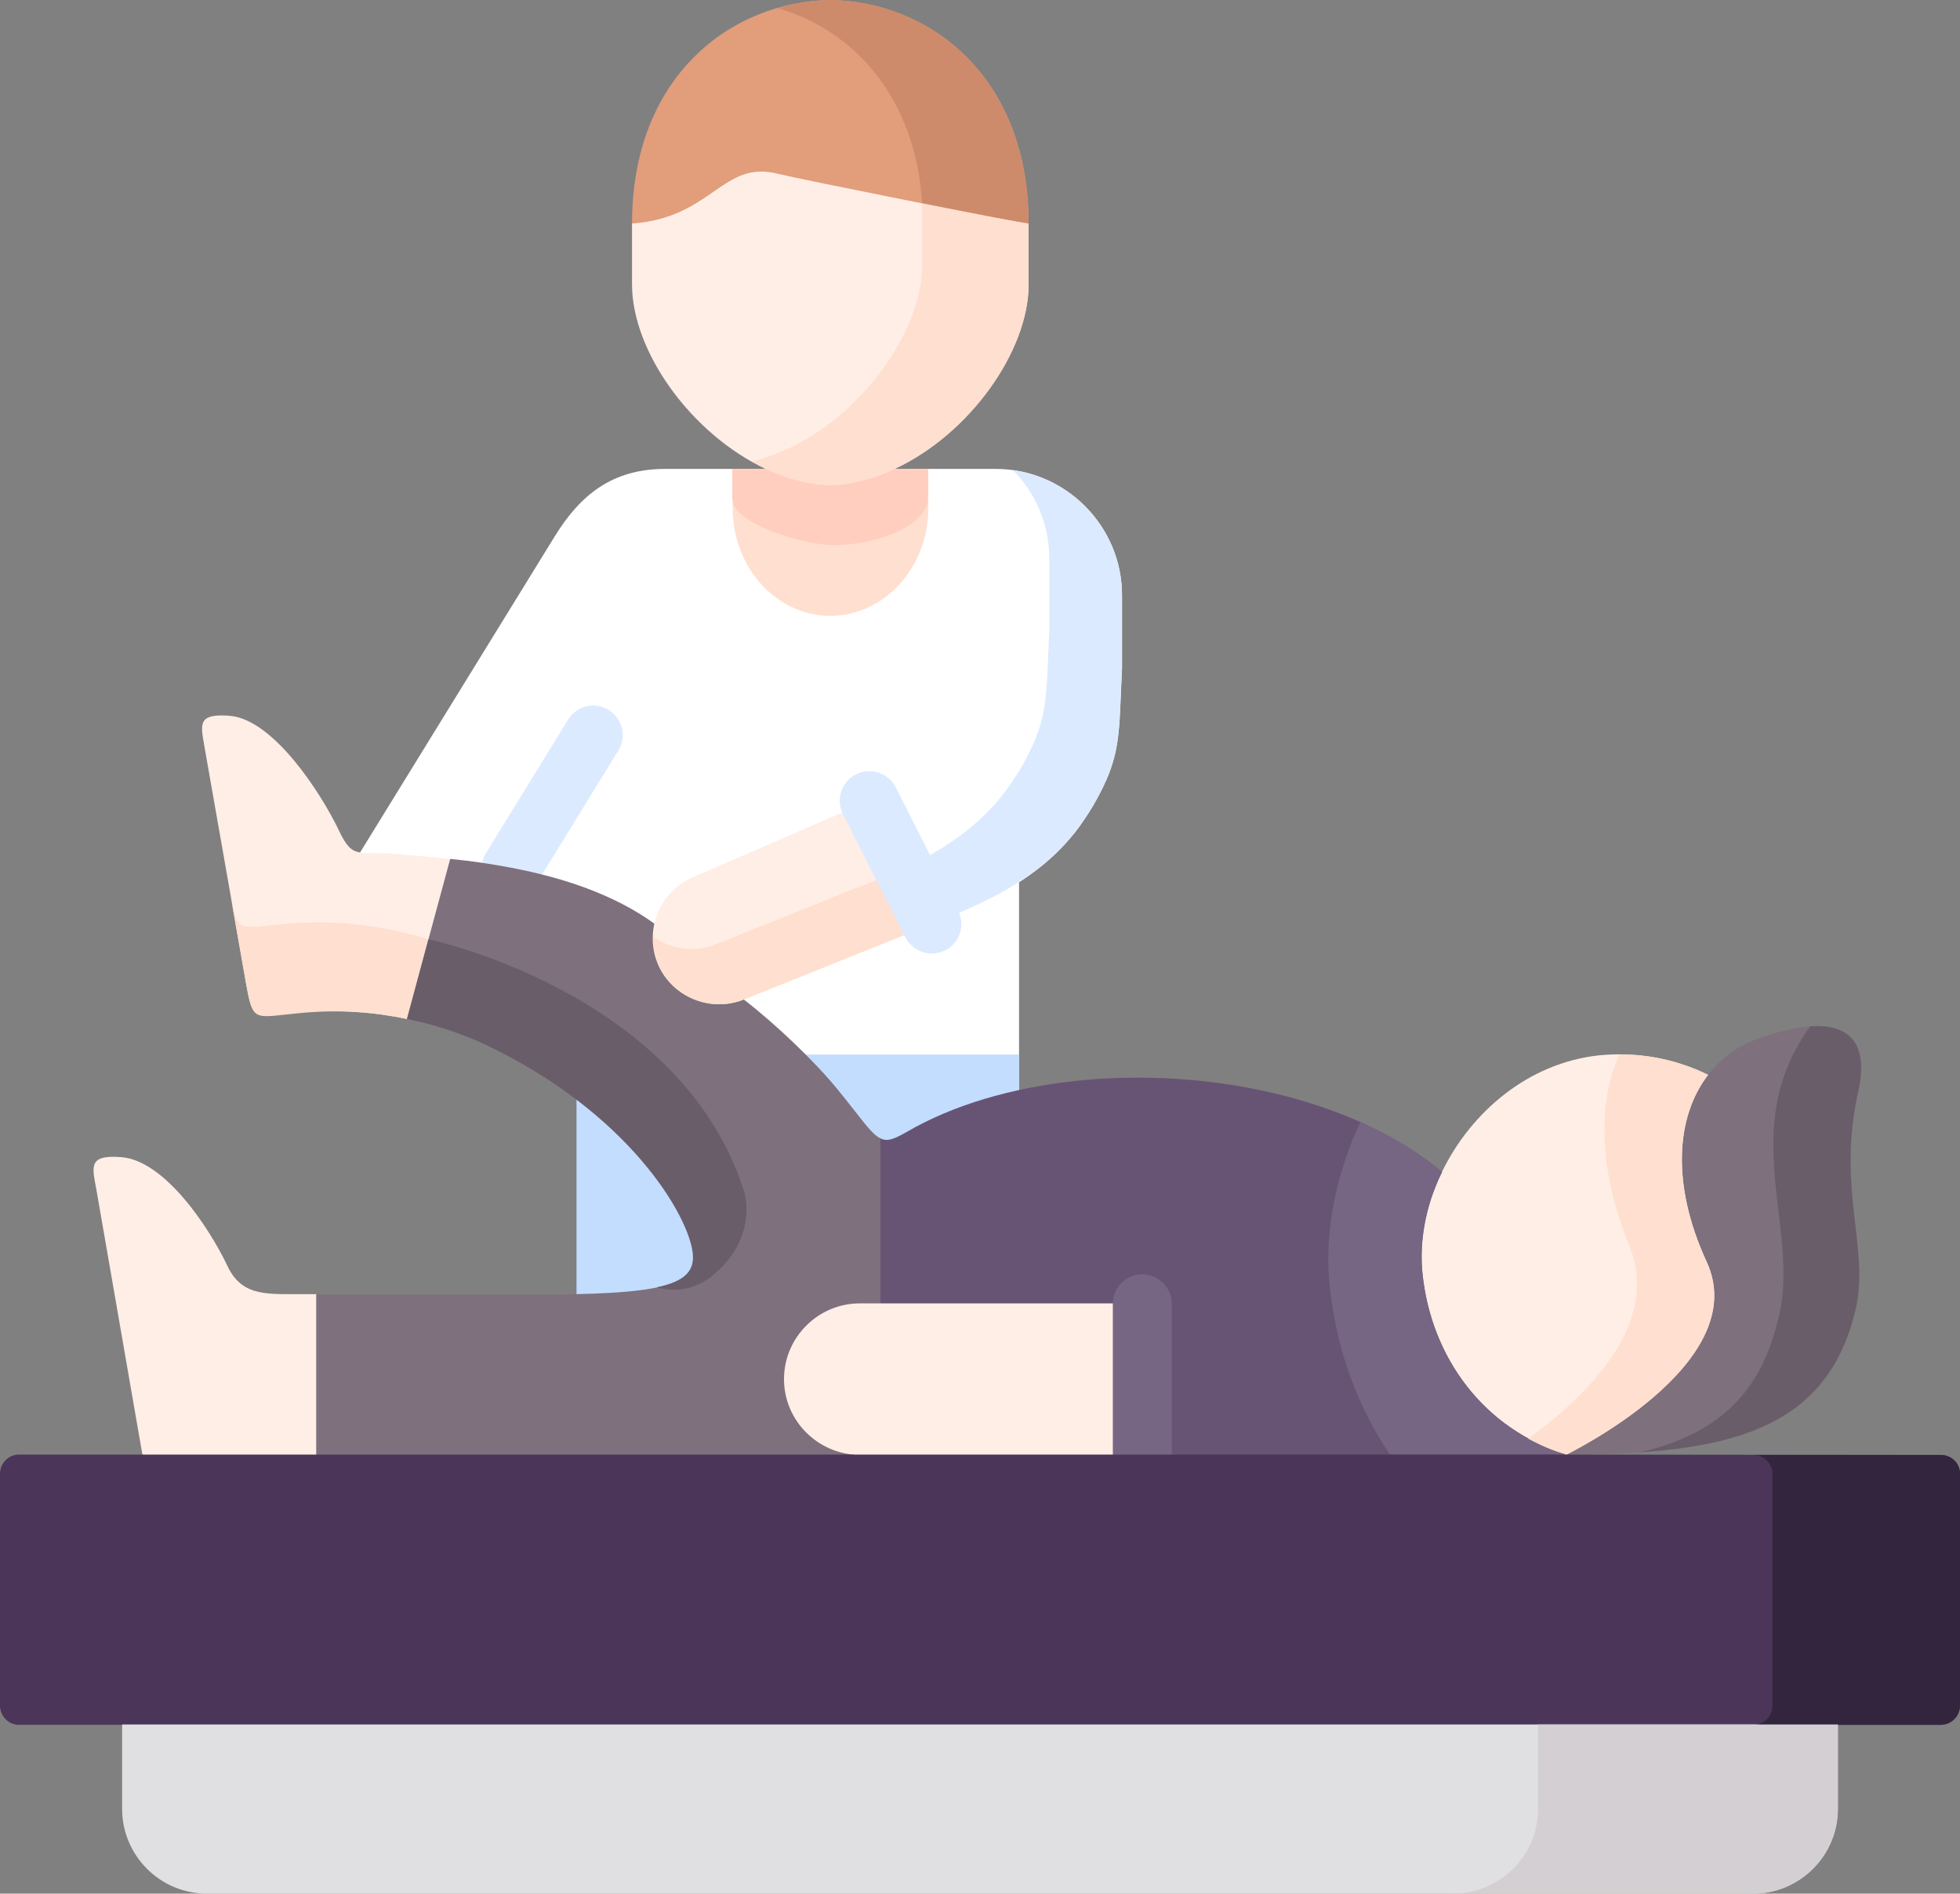<?xml version="1.0" encoding="utf-8"?>
<!-- Generator: Adobe Illustrator 25.0.1, SVG Export Plug-In . SVG Version: 6.00 Build 0)  -->
<svg version="1.1" id="Capa_1" xmlns="http://www.w3.org/2000/svg" xmlns:xlink="http://www.w3.org/1999/xlink" x="0px" y="0px"
	 width="512px" height="494.7px" viewBox="0 0 512 494.7" style="enable-background:new 0 0 512 494.7;" xml:space="preserve">
<rect x="0" y="0" width="512" height="494.7" fill="#808080" stroke="none"/>
<style type="text/css">
	.st0{fill-rule:evenodd;clip-rule:evenodd;fill:#FFFFFF;}
	.st1{fill-rule:evenodd;clip-rule:evenodd;fill:#C3DDFF;}
	.st2{fill:#DBEAFF;}
	.st3{fill-rule:evenodd;clip-rule:evenodd;fill:#7E707D;}
	.st4{fill-rule:evenodd;clip-rule:evenodd;fill:#FFEEE6;}
	.st5{fill-rule:evenodd;clip-rule:evenodd;fill:#DBEAFF;}
	.st6{fill-rule:evenodd;clip-rule:evenodd;fill:#FFDFCF;}
	.st7{fill-rule:evenodd;clip-rule:evenodd;fill:#675475;}
	.st8{fill-rule:evenodd;clip-rule:evenodd;fill:#E29D7B;}
	.st9{fill-rule:evenodd;clip-rule:evenodd;fill:#FFCEBF;}
	.st10{fill-rule:evenodd;clip-rule:evenodd;fill:#CE8B6B;}
	.st11{fill:#766684;}
	.st12{fill-rule:evenodd;clip-rule:evenodd;fill:#6A5D6A;}
	.st13{fill-rule:evenodd;clip-rule:evenodd;fill:#766684;}
	.st14{fill-rule:evenodd;clip-rule:evenodd;fill:#4B3659;}
	.st15{fill-rule:evenodd;clip-rule:evenodd;fill:#E0DFE1;}
	.st16{fill-rule:evenodd;clip-rule:evenodd;fill:#34253F;}
	.st17{fill-rule:evenodd;clip-rule:evenodd;fill:#D3CFD2;}
</style>
<g>
	<g>
		<path class="st0" d="M266.2,284.7v-54.3l-39.1-3.8l-32.9,34.6c12.7,20.3,33.2,44,35.7,45.2C231.8,307.2,266.2,284.7,266.2,284.7z"
			/>
	</g>
	<path class="st1" d="M150.6,275.5h115.6v76.2H150.6V275.5z"/>
	<g>
		<path class="st0" d="M285.6,210.4c7.5-13,6.6-18.2,7.5-35.9v-19c0-18.2-14.9-33-33-33h-86.3c-13.8,0-22.2,6.7-29,17.8L94,222.8
			c1.8,0.3,54.4,47.2,59.7,48.3c13.4,2.6,89.7-29.7,89.7-29.7l5.3-2.1c13.1-5.3,24.1-11.7,32.1-21.8
			C282.6,215.2,284.1,212.9,285.6,210.4z"/>
	</g>
	<g>
		<path class="st2" d="M133.5,234.5c-1.4,0-2.8-0.4-4-1.1c-3.6-2.2-4.8-7-2.5-10.6l21.4-34.8c2.2-3.6,7-4.8,10.6-2.5
			c3.6,2.2,4.8,7,2.5,10.6l-21.4,34.8C138.6,233.2,136.1,234.5,133.5,234.5L133.5,234.5z"/>
	</g>
	<g>
		<path class="st3" d="M230,297.4c-2.5-1.2-5-5.2-11.2-12.8c-6.3-7.7-16.6-17.4-24.4-23.4c-13.8-11.5-13.8-11.5-23.3-19.8
			c-10.8-7.8-24-12.1-37.5-14.7c-5.3-1-10.6-1.8-15.9-2.3l-23.6,17l12.3,24.8c8.5,1.7,15.2,4.3,19.4,6.2
			c38.5,17.8,54.6,45.6,55.3,55.4c0.6,8.3-9.3,10.4-41.9,10.4H82.6L68,360.3L82.6,380l61.5,15.4l78.7-15.4l43.4-39.5L230,297.4z"/>
	</g>
	<g>
		<path class="st4" d="M243.4,241.4l-16.3-32.2L181.4,229c-5.5,2.2-9.3,6.9-10.5,12.4c-0.7,3.3-0.5,6.8,0.8,10.1
			c3.5,8.8,13.7,13.2,22.5,9.6L243.4,241.4z"/>
	</g>
	<g>
		<path class="st5" d="M248.7,239.2c13.1-5.3,24.1-11.7,32.1-21.8c1.7-2.2,3.3-4.5,4.8-7c7.5-13,6.6-18.2,7.5-35.9v-19
			c0-16.6-12.5-30.5-28.5-32.7c5.9,6,9.5,14.1,9.5,23.1v19c-0.9,17.7,0,22.9-7.5,35.9c-1.5,2.5-3.1,4.8-4.8,7
			c-6.7,8.4-15.4,14.3-25.7,19.1l7.3,14.5L248.7,239.2z"/>
	</g>
	<g>
		<path class="st6" d="M243.4,241.4l-7.3-14.5c-2.1,1-4.2,1.9-6.4,2.7l-5.3,2.2l-0.1-0.1L187,246.7c-5.6,2.2-11.8,1.3-16.4-2
			c0,2.3,0.4,4.6,1.3,6.8c3.5,8.8,13.7,13.2,22.5,9.6L243.4,241.4z"/>
	</g>
	<g>
		<path class="st2" d="M243.4,249.1c-2.8,0-5.5-1.6-6.9-4.2l-16.3-32.2c-1.9-3.8-0.4-8.5,3.4-10.4c3.8-1.9,8.5-0.4,10.4,3.4
			l16.3,32.2c1.9,3.8,0.4,8.5-3.4,10.4C245.8,248.8,244.6,249.1,243.4,249.1L243.4,249.1z"/>
	</g>
	<g>
		<path class="st4" d="M76.9,338.1c-8.4,0-14,0-17.5-7.4c-4.7-9.9-16.3-27.5-27.7-28.4c-8.8-0.7-7.6,2.5-6.5,8.6L37.2,380l45.4,15.4
			v-57.3L76.9,338.1z"/>
	</g>
	<g>
		<path class="st4" d="M106.3,266.2l11.3-41.8c-5.3-0.6-10.5-1-15.5-1.4c-3.9-0.3-6.3,0.1-8.1-0.3c-2.2-0.4-3.5-1.6-5.4-5.6
			c-4.7-9.9-17.2-29.2-28.6-30.1c-8.8-0.7-7.5,2.5-6.5,8.6l10.7,60.8c1.9,10.7,2,9.2,13.8,8.1C88.7,263.6,98.3,264.5,106.3,266.2
			L106.3,266.2z"/>
	</g>
	<g>
		<path class="st7" d="M376.7,306.2c-23.1-19.4-61.6-27.5-95.9-23.8c-16.4,1.8-31.8,6.2-44.1,13.4c-3.2,1.8-4.9,2.5-6.7,1.6v43.1
			l68.4,54.9L409.1,380C408.8,349.9,413.9,342.1,376.7,306.2z"/>
	</g>
	<g>
		<path class="st6" d="M216.9,160.9c14,0,25.6-12.6,25.6-28.1v-10.3h-51.1v10.3C191.4,148.3,202.9,160.9,216.9,160.9z"/>
	</g>
	<g>
		<path class="st4" d="M233.7,122.5c19.6-9.1,35-30.8,35-48.2V58.4c-18.2-29.2-85.2-40.5-103.6,0v15.9c0,17.5,15.4,39.1,35.1,48.3
			c5.1,2.3,10.6,4.1,16.3,4.2C222.4,126.8,228.3,125,233.7,122.5L233.7,122.5z"/>
	</g>
	<g>
		<path class="st8" d="M268.7,58.4c0-38.5-25.9-58-51.8-58.4c-25.9,0.4-51.8,19.9-51.8,58.4c21-1.5,23.6-16.7,38.1-13
			C207.9,46.6,265.7,58.2,268.7,58.4z"/>
	</g>
	<g>
		<path class="st9" d="M216.9,126.7c-4.1,0-8.3-0.9-13-2.6c-1.3-0.5-2.5-1-3.8-1.6h-8.8v7.7c0,6.8,19.1,12.2,26.3,12.2
			c12.5,0,24.8-5.6,24.8-12.2v-7.7h-8.8c0,0,0,0,0,0c-0.3,0.2-0.6,0.3-0.9,0.4c-2.3,1.1-4.8,2-7.3,2.6
			C222.6,126.3,219.9,126.7,216.9,126.7L216.9,126.7z"/>
	</g>
	<g>
		<path class="st10" d="M268.7,58.4c0-38.5-25.9-58-51.8-58.4c-4.7,0.1-9.3,0.8-13.8,2.1c19.4,5.6,36,22.7,37.8,51.1
			C254.8,55.9,267.3,58.3,268.7,58.4z"/>
	</g>
	<g>
		<path class="st6" d="M233.7,122.5c19.6-9.1,35-30.8,35-48.2V58.4c-1.4-0.1-14-2.5-27.8-5.3V69c0,18.6-17.5,41.9-38.8,49.8
			c-2,0.7-3.9,1.3-5.7,1.7c1.3,0.7,2.5,1.3,3.8,2c1.2,0.6,2.5,1.1,3.8,1.6c4.7,1.7,8.8,2.6,13,2.6c4.5,0,8.8-1.1,13-2.6
			C231.2,123.6,232.4,123.1,233.7,122.5z"/>
	</g>
	<g>
		<path class="st6" d="M106.3,266.2l5.6-20.8c-9.3-2.9-22.5-5.5-38-4c-11.8,1.1-11.9,2.5-13.8-8.1l4.1,23.3c1.9,10.7,2,9.2,13.8,8.1
			C88.7,263.6,98.3,264.5,106.3,266.2L106.3,266.2z"/>
	</g>
	<g>
		<path class="st4" d="M298.4,380v-39.5H230h-5.4c-10.9,0-19.8,8.9-19.8,19.8c0,10.3,8,18.8,18.1,19.7l33.1,11L298.4,380z"/>
	</g>
	<g>
		<path class="st11" d="M298.4,387.8c-4.3,0-7.7-3.5-7.7-7.7v-39.5c0-4.3,3.5-7.7,7.7-7.7s7.7,3.5,7.7,7.7V380
			C306.1,384.3,302.6,387.8,298.4,387.8L298.4,387.8z"/>
	</g>
	<g>
		<path class="st4" d="M455.3,330.8c2-11.8,0-28.6-9.1-50c-8.6-4.2-18.3-6.1-28.5-5.1c-18.5,2-33.4,14.8-41,30.4
			c-1.1,2.2-2,4.5-2.8,6.8c-2.2,6.6-3,13.4-2.3,19.9c2.3,21.9,16.1,40.6,37.5,47.1l11.2-3.6c16.1-5.1,28.4-18.3,32.4-34.7
			L455.3,330.8z"/>
	</g>
	<g>
		<path class="st3" d="M484.7,342.2c3.8-16-5-31.5,0.7-57c4.3-19.2-10-19.7-26.3-13.8c-5.3,1.9-9.6,5.1-12.9,9.4
			c-8.4,10.9-9.7,28.6-0.4,48.8c12.4,26.8-36.7,50.4-36.7,50.4C451.4,380,477.2,373.9,484.7,342.2L484.7,342.2z"/>
	</g>
	<g>
		<path class="st6" d="M445.8,329.6c-9.3-20.2-8-37.9,0.4-48.8c-7.1-3.5-15-5.4-23.2-5.3c-5.6,12.4-5.5,30,2.6,49.9
			c8.7,21.3-12.9,40.7-26.5,50.5c3.1,1.7,6.5,3.1,10,4.2C409.1,380,458.2,356.4,445.8,329.6L445.8,329.6z"/>
	</g>
	<g>
		<path class="st12" d="M484.7,342.2c3.8-16-5-31.5,0.7-57c3-13.3-3-17.7-12.5-17.1c-19.7,27.2-2.1,53.4-8.5,76.9
			c-4.8,20.1-16.9,29.9-35.9,34.4C459.3,377.3,478.4,368.7,484.7,342.2L484.7,342.2z"/>
	</g>
	<g>
		<path class="st12" d="M194.2,310.7c-16.8-51.7-82.5-65.4-82.3-65.3l-5.6,20.8c8.5,1.7,15.2,4.3,19.4,6.2
			c38.5,17.8,54.6,45.6,55.3,55.4c0.3,4.3-2.2,7-9.4,8.5c0,0,8.6,3.1,16-4.4l-0.1,0.1C194.1,326.2,196.4,317.4,194.2,310.7z
			 M181.7,335.7c0.3-0.1,0.6-0.3,1-0.5C182.4,335.3,182,335.5,181.7,335.7z M182.7,335.2c0.1-0.1,0.3-0.1,0.4-0.2
			C183,335,182.9,335.1,182.7,335.2z M183.2,334.9c0.1-0.1,0.3-0.2,0.5-0.3C183.5,334.8,183.4,334.8,183.2,334.9z M183.7,334.6
			c0.1-0.1,0.3-0.1,0.4-0.2C184,334.5,183.8,334.6,183.7,334.6z M184.2,334.4c0.1-0.1,0.3-0.2,0.4-0.3
			C184.4,334.2,184.3,334.3,184.2,334.4z M185.1,333.8c0.1-0.1,0.3-0.2,0.4-0.3C185.3,333.6,185.2,333.7,185.1,333.8z M185.5,333.5
			c0.1-0.1,0.3-0.2,0.4-0.3C185.8,333.3,185.6,333.4,185.5,333.5z M185.9,333.2c0.1-0.1,0.3-0.2,0.4-0.3
			C186.2,333,186.1,333.1,185.9,333.2z M186.3,332.9c0.3-0.2,0.6-0.4,0.8-0.6C186.9,332.5,186.6,332.7,186.3,332.9z M187.5,331.9
			c-0.1,0.1-0.3,0.2-0.4,0.3 M185.1,333.8c-0.1,0.1-0.3,0.2-0.4,0.3"/>
	</g>
	<g>
		<path class="st13" d="M399.1,375.8c-15.7-8.6-25.6-24.6-27.5-42.9c-0.7-6.5,0.2-13.4,2.3-19.9c0.8-2.3,1.7-4.6,2.8-6.8
			c-6.1-5.2-13.4-9.5-21.3-13.1c-1.6,3.4-3,6.8-4.1,10.3c-3.6,10.9-5.1,22.1-3.9,32.9c1.7,16,7.1,31,15.7,43.7h46.1
			C405.5,379,402.2,377.5,399.1,375.8L399.1,375.8z"/>
	</g>
	<g>
		<path class="st14" d="M409.1,380H298.4h-75.5H82.6H37.2H4.9C2.2,380,0,382.3,0,385v60.6c0,2.7,2.2,5,4.9,5h27h448.1h27
			c2.7,0,5-2.2,5-5V385c0-2.7-2.2-4.9-5-4.9L409.1,380z"/>
	</g>
	<g>
		<path class="st15" d="M480.1,450.5H31.9v22.1c0,12.1,9.9,22.1,22.1,22.1h404c12.1,0,22.1-9.9,22.1-22.1L480.1,450.5L480.1,450.5z"
			/>
	</g>
	<g>
		<path class="st16" d="M512,445.5V385c0-2.7-2.2-4.9-5-4.9h-49c2.7,0,5,2.2,5,4.9v60.6c0,2.7-2.2,5-5,5h22h27
			C509.8,450.5,512,448.3,512,445.5L512,445.5z"/>
	</g>
	<g>
		<path class="st17" d="M480.1,472.6v-22.1h-22h-56.3v22.1c0,12.1-10,22.1-22.1,22.1H458C470.1,494.7,480.1,484.7,480.1,472.6
			L480.1,472.6z"/>
	</g>
</g>
</svg>

